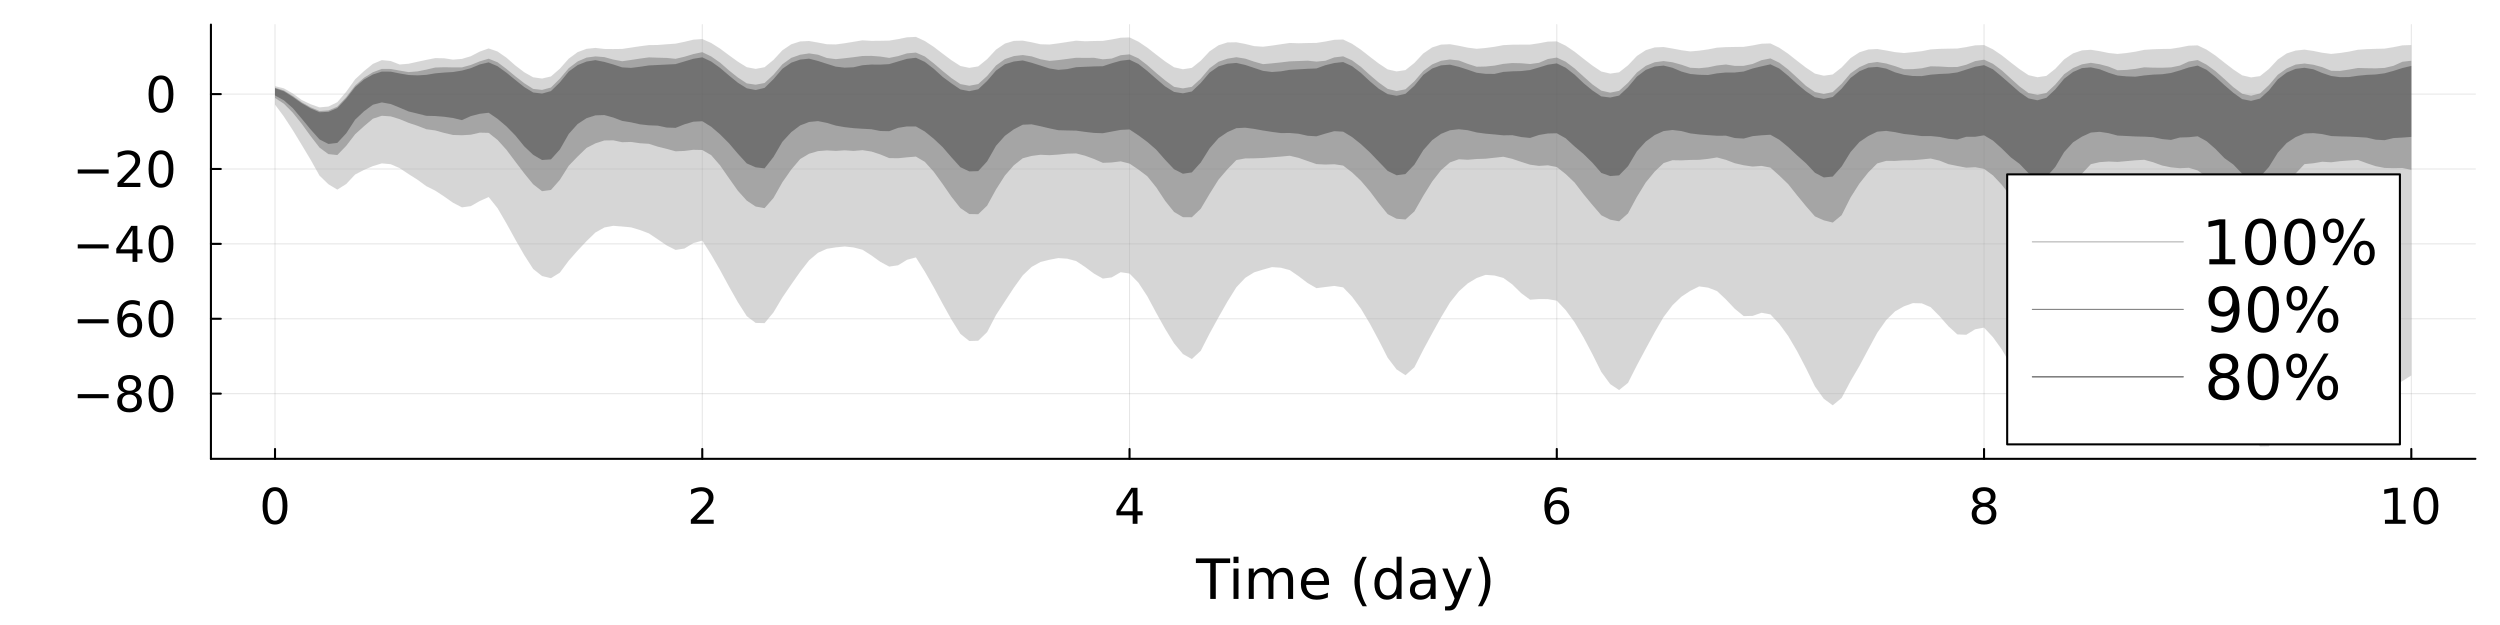 <?xml version="1.0" encoding="utf-8"?>
<svg xmlns="http://www.w3.org/2000/svg" xmlns:xlink="http://www.w3.org/1999/xlink" width="1200" height="300" viewBox="0 0 4800 1200">
<rect x="0" y="0" width="4800" height="1200" fill="#333333" stroke="none"/>
<defs>
  <clipPath id="clip440">
    <rect x="0" y="0" width="4800" height="1200"/>
  </clipPath>
</defs>
<path clip-path="url(#clip440)" d="M0 1200 L4800 1200 L4800 0 L0 0  Z" fill="#ffffff" fill-rule="evenodd" fill-opacity="1"/>
<defs>
  <clipPath id="clip441">
    <rect x="960" y="0" width="3361" height="1200"/>
  </clipPath>
</defs>
<path clip-path="url(#clip440)" d="M404.977 880.951 L4752.76 880.951 L4752.76 47.244 L404.977 47.244  Z" fill="#ffffff" fill-rule="evenodd" fill-opacity="1"/>
<defs>
  <clipPath id="clip442">
    <rect x="404" y="47" width="4349" height="835"/>
  </clipPath>
</defs>
<polyline clip-path="url(#clip442)" style="stroke:#000000; stroke-linecap:round; stroke-linejoin:round; stroke-width:2; stroke-opacity:0.1; fill:none" points="528.028,880.951 528.028,47.244 "/>
<polyline clip-path="url(#clip442)" style="stroke:#000000; stroke-linecap:round; stroke-linejoin:round; stroke-width:2; stroke-opacity:0.1; fill:none" points="1348.36,880.951 1348.36,47.244 "/>
<polyline clip-path="url(#clip442)" style="stroke:#000000; stroke-linecap:round; stroke-linejoin:round; stroke-width:2; stroke-opacity:0.1; fill:none" points="2168.7,880.951 2168.7,47.244 "/>
<polyline clip-path="url(#clip442)" style="stroke:#000000; stroke-linecap:round; stroke-linejoin:round; stroke-width:2; stroke-opacity:0.1; fill:none" points="2989.03,880.951 2989.03,47.244 "/>
<polyline clip-path="url(#clip442)" style="stroke:#000000; stroke-linecap:round; stroke-linejoin:round; stroke-width:2; stroke-opacity:0.1; fill:none" points="3809.37,880.951 3809.37,47.244 "/>
<polyline clip-path="url(#clip442)" style="stroke:#000000; stroke-linecap:round; stroke-linejoin:round; stroke-width:2; stroke-opacity:0.1; fill:none" points="4629.71,880.951 4629.71,47.244 "/>
<polyline clip-path="url(#clip442)" style="stroke:#000000; stroke-linecap:round; stroke-linejoin:round; stroke-width:2; stroke-opacity:0.1; fill:none" points="404.977,755.811 4752.76,755.811 "/>
<polyline clip-path="url(#clip442)" style="stroke:#000000; stroke-linecap:round; stroke-linejoin:round; stroke-width:2; stroke-opacity:0.1; fill:none" points="404.977,612.025 4752.76,612.025 "/>
<polyline clip-path="url(#clip442)" style="stroke:#000000; stroke-linecap:round; stroke-linejoin:round; stroke-width:2; stroke-opacity:0.1; fill:none" points="404.977,468.24 4752.76,468.24 "/>
<polyline clip-path="url(#clip442)" style="stroke:#000000; stroke-linecap:round; stroke-linejoin:round; stroke-width:2; stroke-opacity:0.1; fill:none" points="404.977,324.455 4752.76,324.455 "/>
<polyline clip-path="url(#clip442)" style="stroke:#000000; stroke-linecap:round; stroke-linejoin:round; stroke-width:2; stroke-opacity:0.1; fill:none" points="404.977,180.67 4752.76,180.67 "/>
<polyline clip-path="url(#clip440)" style="stroke:#000000; stroke-linecap:round; stroke-linejoin:round; stroke-width:4; stroke-opacity:1; fill:none" points="404.977,880.951 4752.76,880.951 "/>
<polyline clip-path="url(#clip440)" style="stroke:#000000; stroke-linecap:round; stroke-linejoin:round; stroke-width:4; stroke-opacity:1; fill:none" points="528.028,880.951 528.028,862.054 "/>
<polyline clip-path="url(#clip440)" style="stroke:#000000; stroke-linecap:round; stroke-linejoin:round; stroke-width:4; stroke-opacity:1; fill:none" points="1348.36,880.951 1348.36,862.054 "/>
<polyline clip-path="url(#clip440)" style="stroke:#000000; stroke-linecap:round; stroke-linejoin:round; stroke-width:4; stroke-opacity:1; fill:none" points="2168.7,880.951 2168.7,862.054 "/>
<polyline clip-path="url(#clip440)" style="stroke:#000000; stroke-linecap:round; stroke-linejoin:round; stroke-width:4; stroke-opacity:1; fill:none" points="2989.03,880.951 2989.03,862.054 "/>
<polyline clip-path="url(#clip440)" style="stroke:#000000; stroke-linecap:round; stroke-linejoin:round; stroke-width:4; stroke-opacity:1; fill:none" points="3809.37,880.951 3809.37,862.054 "/>
<polyline clip-path="url(#clip440)" style="stroke:#000000; stroke-linecap:round; stroke-linejoin:round; stroke-width:4; stroke-opacity:1; fill:none" points="4629.71,880.951 4629.71,862.054 "/>
<path clip-path="url(#clip440)" d="M528.028 942.789 Q520.806 942.789 517.148 949.918 Q513.537 957.002 513.537 971.261 Q513.537 985.474 517.148 992.603 Q520.806 999.687 528.028 999.687 Q535.296 999.687 538.907 992.603 Q542.565 985.474 542.565 971.261 Q542.565 957.002 538.907 949.918 Q535.296 942.789 528.028 942.789 M528.028 935.382 Q539.648 935.382 545.759 944.594 Q551.916 953.761 551.916 971.261 Q551.916 988.715 545.759 997.927 Q539.648 1007.09 528.028 1007.09 Q516.407 1007.09 510.25 997.927 Q504.139 988.715 504.139 971.261 Q504.139 953.761 510.25 944.594 Q516.407 935.382 528.028 935.382 Z" fill="#000000" fill-rule="nonzero" fill-opacity="1" /><path clip-path="url(#clip440)" d="M1337.67 997.881 L1370.31 997.881 L1370.31 1005.75 L1326.42 1005.75 L1326.42 997.881 Q1331.74 992.372 1340.91 983.113 Q1350.12 973.807 1352.48 971.122 Q1356.97 966.076 1358.73 962.604 Q1360.54 959.085 1360.54 955.705 Q1360.54 950.196 1356.65 946.724 Q1352.81 943.252 1346.6 943.252 Q1342.21 943.252 1337.3 944.78 Q1332.44 946.307 1326.88 949.409 L1326.88 939.965 Q1332.53 937.696 1337.44 936.539 Q1342.34 935.382 1346.42 935.382 Q1357.16 935.382 1363.55 940.752 Q1369.94 946.122 1369.94 955.104 Q1369.94 959.363 1368.32 963.205 Q1366.74 967.002 1362.53 972.187 Q1361.37 973.529 1355.17 979.965 Q1348.97 986.353 1337.67 997.881 Z" fill="#000000" fill-rule="nonzero" fill-opacity="1" /><path clip-path="url(#clip440)" d="M2174.72 944.78 L2151.11 981.678 L2174.72 981.678 L2174.72 944.78 M2172.26 936.631 L2184.02 936.631 L2184.02 981.678 L2193.88 981.678 L2193.88 989.455 L2184.02 989.455 L2184.02 1005.75 L2174.72 1005.75 L2174.72 989.455 L2143.51 989.455 L2143.51 980.428 L2172.26 936.631 Z" fill="#000000" fill-rule="nonzero" fill-opacity="1" /><path clip-path="url(#clip440)" d="M2989.84 967.465 Q2983.55 967.465 2979.84 971.77 Q2976.19 976.076 2976.19 983.576 Q2976.19 991.029 2979.84 995.381 Q2983.55 999.687 2989.84 999.687 Q2996.14 999.687 2999.8 995.381 Q3003.5 991.029 3003.5 983.576 Q3003.5 976.076 2999.8 971.77 Q2996.14 967.465 2989.84 967.465 M3008.41 938.159 L3008.41 946.678 Q3004.89 945.011 3001.28 944.131 Q2997.71 943.252 2994.2 943.252 Q2984.94 943.252 2980.03 949.502 Q2975.17 955.752 2974.47 968.391 Q2977.21 964.363 2981.33 962.233 Q2985.45 960.057 2990.4 960.057 Q3000.82 960.057 3006.84 966.4 Q3012.9 972.696 3012.9 983.576 Q3012.9 994.224 3006.6 1000.66 Q3000.31 1007.09 2989.84 1007.09 Q2977.85 1007.09 2971.51 997.927 Q2965.17 988.715 2965.17 971.261 Q2965.17 954.872 2972.95 945.15 Q2980.72 935.382 2993.83 935.382 Q2997.34 935.382 3000.91 936.076 Q3004.52 936.77 3008.41 938.159 Z" fill="#000000" fill-rule="nonzero" fill-opacity="1" /><path clip-path="url(#clip440)" d="M3809.37 972.928 Q3802.7 972.928 3798.86 976.492 Q3795.06 980.057 3795.06 986.307 Q3795.06 992.557 3798.86 996.122 Q3802.7 999.687 3809.37 999.687 Q3816.04 999.687 3819.88 996.122 Q3823.72 992.511 3823.72 986.307 Q3823.72 980.057 3819.88 976.492 Q3816.08 972.928 3809.37 972.928 M3800.02 968.946 Q3794 967.465 3790.62 963.344 Q3787.29 959.224 3787.29 953.298 Q3787.29 945.011 3793.17 940.196 Q3799.09 935.382 3809.37 935.382 Q3819.69 935.382 3825.57 940.196 Q3831.45 945.011 3831.45 953.298 Q3831.45 959.224 3828.07 963.344 Q3824.74 967.465 3818.77 968.946 Q3825.53 970.52 3829.28 975.104 Q3833.07 979.687 3833.07 986.307 Q3833.07 996.353 3826.92 1001.72 Q3820.81 1007.09 3809.37 1007.09 Q3797.93 1007.09 3791.78 1001.72 Q3785.67 996.353 3785.67 986.307 Q3785.67 979.687 3789.46 975.104 Q3793.26 970.52 3800.02 968.946 M3796.59 954.178 Q3796.59 959.548 3799.93 962.557 Q3803.31 965.567 3809.37 965.567 Q3815.39 965.567 3818.77 962.557 Q3822.19 959.548 3822.19 954.178 Q3822.19 948.807 3818.77 945.798 Q3815.39 942.789 3809.37 942.789 Q3803.31 942.789 3799.93 945.798 Q3796.59 948.807 3796.59 954.178 Z" fill="#000000" fill-rule="nonzero" fill-opacity="1" /><path clip-path="url(#clip440)" d="M4579.08 997.881 L4594.36 997.881 L4594.36 945.15 L4577.74 948.483 L4577.74 939.965 L4594.27 936.631 L4603.62 936.631 L4603.62 997.881 L4618.9 997.881 L4618.9 1005.75 L4579.08 1005.75 L4579.08 997.881 Z" fill="#000000" fill-rule="nonzero" fill-opacity="1" /><path clip-path="url(#clip440)" d="M4657.78 942.789 Q4650.56 942.789 4646.9 949.918 Q4643.29 957.002 4643.29 971.261 Q4643.29 985.474 4646.9 992.603 Q4650.56 999.687 4657.78 999.687 Q4665.05 999.687 4668.66 992.603 Q4672.32 985.474 4672.32 971.261 Q4672.32 957.002 4668.66 949.918 Q4665.05 942.789 4657.78 942.789 M4657.78 935.382 Q4669.4 935.382 4675.52 944.594 Q4681.67 953.761 4681.67 971.261 Q4681.67 988.715 4675.52 997.927 Q4669.4 1007.09 4657.78 1007.09 Q4646.16 1007.09 4640.01 997.927 Q4633.9 988.715 4633.9 971.261 Q4633.9 953.761 4640.01 944.594 Q4646.16 935.382 4657.78 935.382 Z" fill="#000000" fill-rule="nonzero" fill-opacity="1" /><path clip-path="url(#clip440)" d="M2296.11 1072.18 L2361.89 1072.18 L2361.89 1081.04 L2334.28 1081.04 L2334.28 1149.94 L2323.71 1149.94 L2323.71 1081.04 L2296.11 1081.04 L2296.11 1072.18 Z" fill="#000000" fill-rule="nonzero" fill-opacity="1" /><path clip-path="url(#clip440)" d="M2368.35 1091.61 L2377.93 1091.61 L2377.93 1149.94 L2368.35 1149.94 L2368.35 1091.61 M2368.35 1068.9 L2377.93 1068.9 L2377.93 1081.04 L2368.35 1081.04 L2368.35 1068.9 Z" fill="#000000" fill-rule="nonzero" fill-opacity="1" /><path clip-path="url(#clip440)" d="M2443.4 1102.81 Q2446.99 1096.35 2451.99 1093.28 Q2456.99 1090.2 2463.76 1090.2 Q2472.88 1090.2 2477.83 1096.61 Q2482.77 1102.96 2482.77 1114.74 L2482.77 1149.94 L2473.14 1149.94 L2473.14 1115.05 Q2473.14 1106.66 2470.17 1102.6 Q2467.2 1098.54 2461.11 1098.54 Q2453.66 1098.54 2449.34 1103.49 Q2445.01 1108.43 2445.01 1116.97 L2445.01 1149.94 L2435.38 1149.94 L2435.38 1115.05 Q2435.38 1106.61 2432.41 1102.6 Q2429.44 1098.54 2423.24 1098.54 Q2415.9 1098.54 2411.58 1103.54 Q2407.25 1108.49 2407.25 1116.97 L2407.25 1149.94 L2397.62 1149.94 L2397.62 1091.61 L2407.25 1091.61 L2407.25 1100.67 Q2410.53 1095.31 2415.12 1092.76 Q2419.7 1090.2 2426 1090.2 Q2432.36 1090.2 2436.78 1093.43 Q2441.26 1096.66 2443.4 1102.81 Z" fill="#000000" fill-rule="nonzero" fill-opacity="1" /><path clip-path="url(#clip440)" d="M2551.78 1118.38 L2551.78 1123.07 L2507.72 1123.07 Q2508.35 1132.96 2513.66 1138.17 Q2519.02 1143.33 2528.55 1143.33 Q2534.08 1143.33 2539.23 1141.97 Q2544.44 1140.62 2549.54 1137.91 L2549.54 1146.97 Q2544.39 1149.16 2538.97 1150.31 Q2533.55 1151.45 2527.98 1151.45 Q2514.02 1151.45 2505.85 1143.33 Q2497.72 1135.2 2497.72 1121.35 Q2497.72 1107.03 2505.43 1098.64 Q2513.19 1090.2 2526.31 1090.2 Q2538.09 1090.2 2544.91 1097.81 Q2551.78 1105.36 2551.78 1118.38 M2542.2 1115.57 Q2542.1 1107.7 2537.77 1103.02 Q2533.5 1098.33 2526.42 1098.33 Q2518.4 1098.33 2513.55 1102.86 Q2508.76 1107.39 2508.03 1115.62 L2542.2 1115.57 Z" fill="#000000" fill-rule="nonzero" fill-opacity="1" /><path clip-path="url(#clip440)" d="M2624.44 1069.01 Q2617.46 1080.99 2614.07 1092.7 Q2610.69 1104.42 2610.69 1116.45 Q2610.69 1128.49 2614.07 1140.31 Q2617.51 1152.08 2624.44 1164.01 L2616.11 1164.01 Q2608.29 1151.77 2604.39 1139.94 Q2600.53 1128.12 2600.53 1116.45 Q2600.53 1104.84 2604.39 1093.07 Q2608.24 1081.3 2616.11 1069.01 L2624.44 1069.01 Z" fill="#000000" fill-rule="nonzero" fill-opacity="1" /><path clip-path="url(#clip440)" d="M2681.42 1100.46 L2681.42 1068.9 L2691 1068.9 L2691 1149.94 L2681.42 1149.94 L2681.42 1141.19 Q2678.4 1146.4 2673.76 1148.95 Q2669.18 1151.45 2662.72 1151.45 Q2652.15 1151.45 2645.48 1143.02 Q2638.87 1134.58 2638.87 1120.83 Q2638.87 1107.08 2645.48 1098.64 Q2652.15 1090.2 2662.72 1090.2 Q2669.18 1090.2 2673.76 1092.76 Q2678.4 1095.26 2681.42 1100.46 M2648.76 1120.83 Q2648.76 1131.4 2653.08 1137.44 Q2657.46 1143.43 2665.06 1143.43 Q2672.67 1143.43 2677.04 1137.44 Q2681.42 1131.4 2681.42 1120.83 Q2681.42 1110.26 2677.04 1104.27 Q2672.67 1098.23 2665.06 1098.23 Q2657.46 1098.23 2653.08 1104.27 Q2648.76 1110.26 2648.76 1120.83 Z" fill="#000000" fill-rule="nonzero" fill-opacity="1" /><path clip-path="url(#clip440)" d="M2737.25 1120.62 Q2725.64 1120.62 2721.16 1123.28 Q2716.68 1125.93 2716.68 1132.34 Q2716.68 1137.44 2720.01 1140.46 Q2723.4 1143.43 2729.18 1143.43 Q2737.15 1143.43 2741.94 1137.81 Q2746.78 1132.13 2746.78 1122.76 L2746.78 1120.62 L2737.25 1120.62 M2756.37 1116.66 L2756.37 1149.94 L2746.78 1149.94 L2746.78 1141.09 Q2743.5 1146.4 2738.61 1148.95 Q2733.71 1151.45 2726.63 1151.45 Q2717.67 1151.45 2712.36 1146.45 Q2707.1 1141.4 2707.1 1132.96 Q2707.1 1123.12 2713.66 1118.12 Q2720.27 1113.12 2733.34 1113.12 L2746.78 1113.12 L2746.78 1112.18 Q2746.78 1105.57 2742.41 1101.98 Q2738.08 1098.33 2730.22 1098.33 Q2725.22 1098.33 2720.48 1099.53 Q2715.74 1100.73 2711.37 1103.12 L2711.37 1094.27 Q2716.63 1092.24 2721.57 1091.25 Q2726.52 1090.2 2731.21 1090.2 Q2743.87 1090.2 2750.12 1096.77 Q2756.37 1103.33 2756.37 1116.66 Z" fill="#000000" fill-rule="nonzero" fill-opacity="1" /><path clip-path="url(#clip440)" d="M2800.38 1155.36 Q2796.31 1165.78 2792.46 1168.95 Q2788.61 1172.13 2782.15 1172.13 L2774.49 1172.13 L2774.49 1164.11 L2780.12 1164.11 Q2784.07 1164.11 2786.26 1162.24 Q2788.45 1160.36 2791.11 1153.38 L2792.82 1149.01 L2769.23 1091.61 L2779.39 1091.61 L2797.62 1137.24 L2815.84 1091.61 L2826 1091.61 L2800.38 1155.36 Z" fill="#000000" fill-rule="nonzero" fill-opacity="1" /><path clip-path="url(#clip440)" d="M2837.72 1069.01 L2846.05 1069.01 Q2853.87 1081.3 2857.72 1093.07 Q2861.63 1104.84 2861.63 1116.45 Q2861.63 1128.12 2857.72 1139.94 Q2853.87 1151.77 2846.05 1164.01 L2837.72 1164.01 Q2844.65 1152.08 2848.03 1140.31 Q2851.47 1128.49 2851.47 1116.45 Q2851.47 1104.42 2848.03 1092.7 Q2844.65 1080.99 2837.72 1069.01 Z" fill="#000000" fill-rule="nonzero" fill-opacity="1" /><polyline clip-path="url(#clip440)" style="stroke:#000000; stroke-linecap:round; stroke-linejoin:round; stroke-width:4; stroke-opacity:1; fill:none" points="404.977,880.951 404.977,47.244 "/>
<polyline clip-path="url(#clip440)" style="stroke:#000000; stroke-linecap:round; stroke-linejoin:round; stroke-width:4; stroke-opacity:1; fill:none" points="404.977,755.811 423.875,755.811 "/>
<polyline clip-path="url(#clip440)" style="stroke:#000000; stroke-linecap:round; stroke-linejoin:round; stroke-width:4; stroke-opacity:1; fill:none" points="404.977,612.025 423.875,612.025 "/>
<polyline clip-path="url(#clip440)" style="stroke:#000000; stroke-linecap:round; stroke-linejoin:round; stroke-width:4; stroke-opacity:1; fill:none" points="404.977,468.24 423.875,468.24 "/>
<polyline clip-path="url(#clip440)" style="stroke:#000000; stroke-linecap:round; stroke-linejoin:round; stroke-width:4; stroke-opacity:1; fill:none" points="404.977,324.455 423.875,324.455 "/>
<polyline clip-path="url(#clip440)" style="stroke:#000000; stroke-linecap:round; stroke-linejoin:round; stroke-width:4; stroke-opacity:1; fill:none" points="404.977,180.67 423.875,180.67 "/>
<path clip-path="url(#clip440)" d="M149.228 756.713 L208.58 756.713 L208.58 764.584 L149.228 764.584 L149.228 756.713 Z" fill="#000000" fill-rule="nonzero" fill-opacity="1" /><path clip-path="url(#clip440)" d="M248.765 757.547 Q242.098 757.547 238.256 761.111 Q234.459 764.676 234.459 770.926 Q234.459 777.176 238.256 780.741 Q242.098 784.306 248.765 784.306 Q255.431 784.306 259.274 780.741 Q263.117 777.13 263.117 770.926 Q263.117 764.676 259.274 761.111 Q255.478 757.547 248.765 757.547 M239.413 753.565 Q233.395 752.084 230.015 747.963 Q226.682 743.843 226.682 737.917 Q226.682 729.63 232.561 724.815 Q238.487 720.001 248.765 720.001 Q259.089 720.001 264.968 724.815 Q270.848 729.63 270.848 737.917 Q270.848 743.843 267.468 747.963 Q264.135 752.084 258.163 753.565 Q264.922 755.139 268.672 759.723 Q272.468 764.306 272.468 770.926 Q272.468 780.973 266.311 786.343 Q260.2 791.713 248.765 791.713 Q237.33 791.713 231.172 786.343 Q225.061 780.973 225.061 770.926 Q225.061 764.306 228.858 759.723 Q232.654 755.139 239.413 753.565 M235.987 738.797 Q235.987 744.167 239.32 747.176 Q242.7 750.186 248.765 750.186 Q254.783 750.186 258.163 747.176 Q261.589 744.167 261.589 738.797 Q261.589 733.426 258.163 730.417 Q254.783 727.408 248.765 727.408 Q242.7 727.408 239.32 730.417 Q235.987 733.426 235.987 738.797 Z" fill="#000000" fill-rule="nonzero" fill-opacity="1" /><path clip-path="url(#clip440)" d="M309.089 727.408 Q301.866 727.408 298.209 734.538 Q294.598 741.621 294.598 755.88 Q294.598 770.093 298.209 777.223 Q301.866 784.306 309.089 784.306 Q316.357 784.306 319.968 777.223 Q323.626 770.093 323.626 755.88 Q323.626 741.621 319.968 734.538 Q316.357 727.408 309.089 727.408 M309.089 720.001 Q320.709 720.001 326.82 729.214 Q332.977 738.38 332.977 755.88 Q332.977 773.334 326.82 782.547 Q320.709 791.713 309.089 791.713 Q297.468 791.713 291.311 782.547 Q285.2 773.334 285.2 755.88 Q285.2 738.38 291.311 729.214 Q297.468 720.001 309.089 720.001 Z" fill="#000000" fill-rule="nonzero" fill-opacity="1" /><path clip-path="url(#clip440)" d="M149.228 612.928 L208.58 612.928 L208.58 620.798 L149.228 620.798 L149.228 612.928 Z" fill="#000000" fill-rule="nonzero" fill-opacity="1" /><path clip-path="url(#clip440)" d="M249.922 608.299 Q243.626 608.299 239.922 612.604 Q236.265 616.91 236.265 624.41 Q236.265 631.863 239.922 636.215 Q243.626 640.521 249.922 640.521 Q256.219 640.521 259.876 636.215 Q263.58 631.863 263.58 624.41 Q263.58 616.91 259.876 612.604 Q256.219 608.299 249.922 608.299 M268.487 578.993 L268.487 587.512 Q264.968 585.845 261.357 584.965 Q257.793 584.086 254.274 584.086 Q245.015 584.086 240.107 590.336 Q235.246 596.586 234.552 609.224 Q237.283 605.197 241.404 603.067 Q245.524 600.891 250.478 600.891 Q260.894 600.891 266.913 607.234 Q272.978 613.53 272.978 624.41 Q272.978 635.058 266.681 641.493 Q260.385 647.928 249.922 647.928 Q237.932 647.928 231.589 638.761 Q225.246 629.548 225.246 612.095 Q225.246 595.706 233.024 585.984 Q240.802 576.215 253.904 576.215 Q257.422 576.215 260.987 576.91 Q264.598 577.604 268.487 578.993 Z" fill="#000000" fill-rule="nonzero" fill-opacity="1" /><path clip-path="url(#clip440)" d="M309.089 583.623 Q301.866 583.623 298.209 590.752 Q294.598 597.836 294.598 612.095 Q294.598 626.308 298.209 633.437 Q301.866 640.521 309.089 640.521 Q316.357 640.521 319.968 633.437 Q323.626 626.308 323.626 612.095 Q323.626 597.836 319.968 590.752 Q316.357 583.623 309.089 583.623 M309.089 576.215 Q320.709 576.215 326.82 585.428 Q332.977 594.595 332.977 612.095 Q332.977 629.548 326.82 638.761 Q320.709 647.928 309.089 647.928 Q297.468 647.928 291.311 638.761 Q285.2 629.548 285.2 612.095 Q285.2 594.595 291.311 585.428 Q297.468 576.215 309.089 576.215 Z" fill="#000000" fill-rule="nonzero" fill-opacity="1" /><path clip-path="url(#clip440)" d="M149.228 469.143 L208.58 469.143 L208.58 477.013 L149.228 477.013 L149.228 469.143 Z" fill="#000000" fill-rule="nonzero" fill-opacity="1" /><path clip-path="url(#clip440)" d="M254.459 441.828 L230.848 478.726 L254.459 478.726 L254.459 441.828 M252.006 433.68 L263.765 433.68 L263.765 478.726 L273.626 478.726 L273.626 486.504 L263.765 486.504 L263.765 502.8 L254.459 502.8 L254.459 486.504 L223.256 486.504 L223.256 477.476 L252.006 433.68 Z" fill="#000000" fill-rule="nonzero" fill-opacity="1" /><path clip-path="url(#clip440)" d="M309.089 439.837 Q301.866 439.837 298.209 446.967 Q294.598 454.05 294.598 468.31 Q294.598 482.522 298.209 489.652 Q301.866 496.735 309.089 496.735 Q316.357 496.735 319.968 489.652 Q323.626 482.522 323.626 468.31 Q323.626 454.05 319.968 446.967 Q316.357 439.837 309.089 439.837 M309.089 432.43 Q320.709 432.43 326.82 441.643 Q332.977 450.81 332.977 468.31 Q332.977 485.763 326.82 494.976 Q320.709 504.143 309.089 504.143 Q297.468 504.143 291.311 494.976 Q285.2 485.763 285.2 468.31 Q285.2 450.81 291.311 441.643 Q297.468 432.43 309.089 432.43 Z" fill="#000000" fill-rule="nonzero" fill-opacity="1" /><path clip-path="url(#clip440)" d="M149.228 325.358 L208.58 325.358 L208.58 333.228 L149.228 333.228 L149.228 325.358 Z" fill="#000000" fill-rule="nonzero" fill-opacity="1" /><path clip-path="url(#clip440)" d="M236.82 351.144 L269.459 351.144 L269.459 359.015 L225.571 359.015 L225.571 351.144 Q230.895 345.635 240.061 336.376 Q249.274 327.071 251.635 324.385 Q256.126 319.339 257.885 315.867 Q259.691 312.348 259.691 308.969 Q259.691 303.46 255.802 299.987 Q251.959 296.515 245.756 296.515 Q241.357 296.515 236.45 298.043 Q231.589 299.571 226.033 302.673 L226.033 293.228 Q231.682 290.96 236.589 289.802 Q241.496 288.645 245.57 288.645 Q256.311 288.645 262.7 294.015 Q269.089 299.385 269.089 308.367 Q269.089 312.626 267.468 316.469 Q265.894 320.265 261.681 325.45 Q260.524 326.793 254.32 333.228 Q248.117 339.617 236.82 351.144 Z" fill="#000000" fill-rule="nonzero" fill-opacity="1" /><path clip-path="url(#clip440)" d="M309.089 296.052 Q301.866 296.052 298.209 303.182 Q294.598 310.265 294.598 324.524 Q294.598 338.737 298.209 345.867 Q301.866 352.95 309.089 352.95 Q316.357 352.95 319.968 345.867 Q323.626 338.737 323.626 324.524 Q323.626 310.265 319.968 303.182 Q316.357 296.052 309.089 296.052 M309.089 288.645 Q320.709 288.645 326.82 297.858 Q332.977 307.024 332.977 324.524 Q332.977 341.978 326.82 351.191 Q320.709 360.357 309.089 360.357 Q297.468 360.357 291.311 351.191 Q285.2 341.978 285.2 324.524 Q285.2 307.024 291.311 297.858 Q297.468 288.645 309.089 288.645 Z" fill="#000000" fill-rule="nonzero" fill-opacity="1" /><path clip-path="url(#clip440)" d="M309.089 152.267 Q301.866 152.267 298.209 159.397 Q294.598 166.48 294.598 180.739 Q294.598 194.952 298.209 202.081 Q301.866 209.165 309.089 209.165 Q316.357 209.165 319.968 202.081 Q323.626 194.952 323.626 180.739 Q323.626 166.48 319.968 159.397 Q316.357 152.267 309.089 152.267 M309.089 144.86 Q320.709 144.86 326.82 154.072 Q332.977 163.239 332.977 180.739 Q332.977 198.193 326.82 207.406 Q320.709 216.572 309.089 216.572 Q297.468 216.572 291.311 207.406 Q285.2 198.193 285.2 180.739 Q285.2 163.239 291.311 154.072 Q297.468 144.86 309.089 144.86 Z" fill="#000000" fill-rule="nonzero" fill-opacity="1" /><path clip-path="url(#clip442)" d="M528.028 200.862 L545.118 223.899 L562.208 250.061 L579.299 278.201 L596.389 306.642 L613.479 337.204 L630.57 353.772 L647.66 364.037 L664.75 353.31 L681.841 335.088 L698.931 326.156 L716.021 318.891 L733.112 313.682 L750.202 315.275 L767.292 322.777 L784.383 334.188 L801.473 345.003 L818.563 357.46 L835.654 366.056 L852.744 377.249 L869.834 389.287 L886.925 398.126 L904.015 395.772 L921.105 385.975 L938.195 378.316 L955.286 399.649 L972.376 428.95 L989.466 459.982 L1006.56 489.744 L1023.65 516.359 L1040.74 529.981 L1057.83 534.097 L1074.92 523.499 L1092.01 500.469 L1109.1 481.123 L1126.19 462.932 L1143.28 446.373 L1160.37 436.768 L1177.46 433.57 L1194.55 434.897 L1211.64 436.529 L1228.73 441.655 L1245.82 448.089 L1262.91 459.51 L1280 471.226 L1297.09 479.873 L1314.18 477.154 L1331.27 466.736 L1348.36 461.971 L1365.45 488.91 L1382.54 518.552 L1399.63 549.995 L1416.72 580.253 L1433.81 607.066 L1450.91 620.032 L1468 620.399 L1485.09 599.815 L1502.18 571.154 L1519.27 546.102 L1536.36 521.764 L1553.45 499.805 L1570.54 485.339 L1587.63 477.677 L1604.72 474.974 L1621.81 473.255 L1638.9 475.099 L1655.99 479.497 L1673.08 490.4 L1690.17 502.679 L1707.26 511.859 L1724.35 509.353 L1741.44 498.814 L1758.53 494.234 L1775.62 521.446 L1792.71 551.38 L1809.8 583.149 L1826.89 613.759 L1843.98 641.074 L1861.07 654.736 L1878.16 654.23 L1895.25 637.685 L1912.34 604.783 L1929.43 578.642 L1946.52 552.533 L1963.61 528.727 L1980.71 512.469 L1997.8 502.993 L2014.89 498.735 L2031.98 495.491 L2049.07 496.709 L2066.16 501.184 L2083.25 512.512 L2100.34 525.226 L2117.43 534.858 L2134.52 532.59 L2151.61 522.639 L2168.7 525.207 L2185.79 542.764 L2202.88 568.88 L2219.97 600.725 L2237.06 631.443 L2254.15 659.143 L2271.24 679.714 L2288.33 689.347 L2305.42 673.593 L2322.51 640.222 L2339.6 609.044 L2356.69 578.996 L2373.78 551.6 L2390.87 533.458 L2407.96 522.867 L2425.05 517.651 L2442.14 512.841 L2459.23 514.017 L2476.32 518.569 L2493.42 530.337 L2510.51 543.35 L2527.6 553.27 L2544.69 551.071 L2561.78 548.984 L2578.87 551.766 L2595.96 569.635 L2613.05 592.797 L2630.14 621.408 L2647.23 653.291 L2664.32 686.808 L2681.41 709.257 L2698.5 720.432 L2715.59 705.289 L2732.68 671.604 L2749.77 640.011 L2766.86 609.224 L2783.95 580.868 L2801.04 559.402 L2818.13 544.131 L2835.22 533.851 L2852.31 527.708 L2869.4 528.978 L2886.49 533.633 L2903.58 546.038 L2920.67 562.817 L2937.76 575.492 L2954.85 574.159 L2971.94 574.321 L2989.03 577.309 L3006.12 595.391 L3023.22 618.724 L3040.31 647.608 L3057.4 679.934 L3074.49 714.11 L3091.58 737.475 L3108.67 748.918 L3125.76 735.145 L3142.85 701.417 L3159.94 669.489 L3177.03 638.013 L3194.12 608.62 L3211.21 586.015 L3228.3 569.658 L3245.39 558.383 L3262.48 549.884 L3279.57 552.265 L3296.66 558.823 L3313.75 574.89 L3330.84 592.946 L3347.93 606.909 L3365.02 606.519 L3382.11 600.503 L3399.2 603.655 L3416.29 621.832 L3433.38 645.24 L3450.47 674.314 L3467.56 707.048 L3484.65 741.865 L3501.74 765.676 L3518.83 778.184 L3535.92 764.127 L3553.02 731.774 L3570.11 702.562 L3587.2 670.563 L3604.29 638.987 L3621.38 614.696 L3638.47 597.831 L3655.56 588.182 L3672.65 581.985 L3689.74 582.43 L3706.83 589.73 L3723.92 607.017 L3741.01 626.496 L3758.1 642.038 L3775.19 642.771 L3792.28 632.244 L3809.37 629.05 L3826.46 647.42 L3843.55 670.998 L3860.64 700.361 L3877.73 733.581 L3894.82 769.12 L3911.91 793.725 L3929 806.539 L3946.09 803.117 L3963.18 776.51 L3980.27 747.707 L3997.36 715.274 L4014.45 682.419 L4031.54 656.336 L4048.63 637.868 L4065.72 626.587 L4082.82 618.686 L4099.91 620.011 L4117 627.622 L4134.09 646.208 L4151.18 667.556 L4168.27 684.875 L4185.36 686.913 L4202.45 677.033 L4219.54 666.224 L4236.63 674.637 L4253.72 696.982 L4270.81 726.713 L4287.9 760.504 L4304.99 796.75 L4322.08 831.494 L4339.17 857.356 L4356.26 857.02 L4373.35 831.035 L4390.44 802.282 L4407.53 769.342 L4424.62 734.939 L4441.71 707.216 L4458.8 686.941 L4475.89 673.996 L4492.98 665.373 L4510.07 666.439 L4527.16 673.877 L4544.25 694.151 L4561.34 717.648 L4578.43 737.214 L4595.52 740.831 L4612.62 731.666 L4629.71 720.801 L4629.71 86.485 L4612.62 87.107 L4595.52 90.544 L4578.43 93.368 L4561.34 93.775 L4544.25 94.361 L4527.16 95.535 L4510.07 99.088 L4492.98 101.739 L4475.89 103.499 L4458.8 101.327 L4441.71 97.799 L4424.62 95.315 L4407.53 97.1 L4390.44 102.569 L4373.35 114.264 L4356.26 132.545 L4339.17 146.164 L4322.08 148.624 L4304.99 144.644 L4287.9 133.276 L4270.81 120.178 L4253.72 106.732 L4236.63 95.248 L4219.54 87.122 L4202.45 87.703 L4185.36 91.057 L4168.27 93.757 L4151.18 94.033 L4134.09 94.561 L4117 95.713 L4099.91 99.232 L4082.82 101.84 L4065.72 103.557 L4048.63 101.729 L4031.54 98.245 L4014.45 95.578 L3997.36 96.719 L3980.27 102.487 L3963.18 114 L3946.09 132.2 L3929 145.754 L3911.91 148.27 L3894.82 144.321 L3877.73 132.933 L3860.64 119.796 L3843.55 106.291 L3826.46 94.727 L3809.37 86.482 L3792.28 87.067 L3775.19 90.419 L3758.1 93.136 L3741.01 93.423 L3723.92 93.815 L3706.83 94.892 L3689.74 98.317 L3672.65 100.161 L3655.56 101.806 L3638.47 100.109 L3621.38 96.874 L3604.29 94.097 L3587.2 95.002 L3570.11 100.381 L3553.02 111.552 L3535.92 129.548 L3518.83 142.967 L3501.74 145.366 L3484.65 141.32 L3467.56 129.925 L3450.47 116.789 L3433.38 103.281 L3416.29 91.679 L3399.2 83.393 L3382.11 83.935 L3365.02 87.244 L3347.93 89.915 L3330.84 90.157 L3313.75 90.493 L3296.66 91.512 L3279.57 94.853 L3262.48 97.25 L3245.39 98.745 L3228.3 96.418 L3211.21 93.188 L3194.12 90.284 L3177.03 91.055 L3159.94 96.3 L3142.85 107.449 L3125.76 125.449 L3108.67 138.873 L3091.58 141.298 L3074.49 137.279 L3057.4 125.89 L3040.31 112.761 L3023.22 99.257 L3006.12 87.666 L2989.03 79.446 L2971.94 79.893 L2954.85 83.09 L2937.76 85.593 L2920.67 85.655 L2903.58 85.815 L2886.49 86.668 L2869.4 89.872 L2852.31 92.148 L2835.22 93.675 L2818.13 91.518 L2801.04 87.9 L2783.95 84.9 L2766.86 85.642 L2749.77 91.064 L2732.68 102.654 L2715.59 120.899 L2698.5 134.576 L2681.41 137.136 L2664.32 133.259 L2647.23 121.96 L2630.14 108.916 L2613.05 95.509 L2595.96 84.025 L2578.87 75.87 L2561.78 76.414 L2544.69 79.726 L2527.6 82.385 L2510.51 82.629 L2493.42 83.073 L2476.32 82.471 L2459.23 85.008 L2442.14 87.523 L2425.05 89.728 L2407.96 88.554 L2390.87 84.385 L2373.78 81.16 L2356.69 81.463 L2339.6 86.916 L2322.51 98.462 L2305.42 116.633 L2288.33 130.336 L2271.24 132.961 L2254.15 129.149 L2237.06 117.901 L2219.97 104.898 L2202.88 91.503 L2185.79 80.03 L2168.7 71.848 L2151.61 72.44 L2134.52 75.781 L2117.43 78.459 L2100.34 78.732 L2083.25 79.217 L2066.16 78.102 L2049.07 80.679 L2031.98 83.255 L2014.89 85.494 L1997.8 84.996 L1980.71 81.194 L1963.61 78 L1946.52 78.527 L1929.43 83.669 L1912.34 95.285 L1895.25 113.62 L1878.16 127.478 L1861.07 130.299 L1843.98 126.666 L1826.89 115.686 L1809.8 102.965 L1792.71 89.872 L1775.62 78.696 L1758.53 70.84 L1741.44 71.629 L1724.35 75.123 L1707.26 77.959 L1690.17 78.29 L1673.08 78.454 L1655.99 77.394 L1638.9 80.227 L1621.81 83.035 L1604.72 85.344 L1587.63 84.953 L1570.54 81.728 L1553.45 78.725 L1536.36 79.562 L1519.27 85.037 L1502.18 96.539 L1485.09 115 L1468 129.069 L1450.91 132.246 L1433.81 129.023 L1416.72 118.412 L1399.63 106.05 L1382.54 93.305 L1365.45 82.489 L1348.36 74.972 L1331.27 76.196 L1314.18 80.271 L1297.09 83.821 L1280 85.015 L1262.91 86.379 L1245.82 86.596 L1228.73 88.817 L1211.64 91.368 L1194.55 93.935 L1177.46 94.16 L1160.37 94.003 L1143.28 92.005 L1126.19 93.743 L1109.1 100.082 L1092.01 112.619 L1074.92 131.896 L1057.83 146.784 L1040.74 150.782 L1023.65 148.401 L1006.56 138.726 L989.466 125.738 L972.376 110.752 L955.286 98.88 L938.195 93.015 L921.105 99.043 L904.015 107.967 L886.925 113.054 L869.834 114.491 L852.744 111.893 L835.654 111.567 L818.563 114.945 L801.473 118.636 L784.383 122.4 L767.292 123.836 L750.202 117.133 L733.112 115.43 L716.021 122.665 L698.931 136.515 L681.841 152.264 L664.75 176.133 L647.66 196.223 L630.57 204.575 L613.479 206.156 L596.389 200.105 L579.299 192.011 L562.208 179.461 L545.118 169.669 L528.028 165.458  Z" fill="#aeaeae" fill-rule="evenodd" fill-opacity="0.5"/>
<polyline clip-path="url(#clip442)" style="stroke:#aeaeae; stroke-linecap:round; stroke-linejoin:round; stroke-width:0; stroke-opacity:1; fill:none" points="528.028,178.148 545.118,182.194 562.208,188.311 579.299,195.536 596.389,202.48 613.479,208.335 630.57,209.701 647.66,207.095 664.75,198.009 681.841,186.344 698.931,178.692 716.021,173.963 733.112,171.84 750.202,172.625 767.292,174.96 784.383,177.614 801.473,178.875 818.563,179.45 835.654,178.944 852.744,179.167 869.834,179.369 886.925,179.302 904.015,177.352 921.105,174.676 938.195,173.609 955.286,178.001 972.376,184.52 989.466,192.181 1006.56,199.55 1023.65,205.839 1040.74,207.583 1057.83,205.333 1074.92,196.497 1092.01,185.012 1109.1,177.57 1126.19,173.167 1143.28,171.366 1160.37,172.405 1177.46,174.927 1194.55,177.694 1211.64,179.015 1228.73,179.655 1245.82,179.275 1262.91,179.73 1280,180.194 1297.09,180.392 1314.18,178.693 1331.27,176.249 1348.36,175.398 1365.45,180.002 1382.54,186.728 1399.63,194.591 1416.72,202.165 1433.81,208.654 1450.91,210.559 1468,208.403 1485.09,199.534 1502.18,187.916 1519.27,180.333 1536.36,175.776 1553.45,173.839 1570.54,174.764 1587.63,177.191 1604.72,179.876 1621.81,181.127 1638.9,181.725 1655.99,181.342 1673.08,181.854 1690.17,182.413 1707.26,182.714 1724.35,181.11 1741.44,178.755 1758.53,177.988 1775.62,182.681 1792.71,189.497 1809.8,197.453 1826.89,205.119 1843.98,211.699 1861.07,213.69 1878.16,211.583 1895.25,202.729 1912.34,191.061 1929.43,183.355 1946.52,178.668 1963.61,176.594 1980.71,177.395 1997.8,179.716 2014.89,182.295 2031.98,183.473 2049.07,184.011 2066.16,183.601 2083.25,184.119 2100.34,184.698 2117.43,185.026 2134.52,183.453 2151.61,181.125 2168.7,180.384 2185.79,185.109 2202.88,191.957 2219.97,199.949 2237.06,207.649 2254.15,214.274 2271.24,216.319 2288.33,214.27 2305.42,205.398 2322.51,193.678 2339.6,185.915 2356.69,181.132 2373.78,178.964 2390.87,179.67 2407.96,181.917 2425.05,184.425 2442.14,185.535 2459.23,186.026 2476.32,185.579 2493.42,186.07 2510.51,186.638 2527.6,186.964 2544.69,185.387 2561.78,183.06 2578.87,182.318 2595.96,187.048 2613.05,193.905 2630.14,201.905 2647.23,209.621 2664.32,216.261 2681.41,218.311 2698.5,216.307 2715.59,207.438 2732.68,195.674 2749.77,187.861 2766.86,183.01 2783.95,180.773 2801.04,181.412 2818.13,183.579 2835.22,186.032 2852.31,187.087 2869.4,187.541 2886.49,187.069 2903.58,187.544 2920.67,188.104 2937.76,188.424 2954.85,186.847 2971.94,184.516 2989.03,183.768 3006.12,188.492 3023.22,195.344 3040.31,203.343 3057.4,211.063 3074.49,217.71 3091.58,219.775 3108.67,217.733 3125.76,208.874 3142.85,197.097 3159.94,189.22 3177.03,184.331 3194.12,182.052 3211.21,182.648 3228.3,184.776 3245.39,187.184 3262.48,188.205 3279.57,188.632 3296.66,188.137 3313.75,188.601 3330.84,189.157 3347.93,189.478 3365.02,187.9 3382.11,185.563 3399.2,184.807 3416.29,189.525 3433.38,196.374 3450.47,204.369 3467.56,212.089 3484.65,218.739 3501.74,220.808 3518.83,218.764 3535.92,209.871 3553.02,198.07 3570.11,190.189 3587.2,185.262 3604.29,182.947 3621.38,183.512 3638.47,185.616 3655.56,187.998 3672.65,189.006 3689.74,189.411 3706.83,188.916 3723.92,189.384 3741.01,189.938 3758.1,190.255 3775.19,188.671 3792.28,186.329 3809.37,185.566 3826.46,190.279 3843.55,197.12 3860.64,205.112 3877.73,212.832 3894.82,219.482 3911.91,221.543 3929,219.496 3946.09,210.636 3963.18,198.849 3980.27,190.938 3997.36,185.995 4014.45,183.661 4031.54,184.201 4048.63,186.271 4065.72,188.635 4082.82,189.618 4099.91,190.005 4117,189.49 4134.09,189.947 4151.18,190.493 4168.27,190.815 4185.36,189.235 4202.45,186.89 4219.54,186.122 4236.63,190.829 4253.72,197.663 4270.81,205.651 4287.9,213.368 4304.99,220.019 4322.08,222.085 4339.17,220.045 4356.26,211.171 4373.35,199.378 4390.44,191.484 4407.53,186.527 4424.62,184.171 4441.71,184.691 4458.8,186.742 4475.89,189.085 4492.98,190.062 4510.07,190.446 4527.16,189.925 4544.25,190.377 4561.34,190.925 4578.43,191.246 4595.52,189.659 4612.62,187.314 4629.71,186.544 "/>
<path clip-path="url(#clip442)" d="M528.028 188.088 L545.118 199.17 L562.208 216.367 L579.299 237.767 L596.389 261.269 L613.479 283.362 L630.57 295.896 L647.66 297.671 L664.75 279.983 L681.841 257.775 L698.931 242.264 L716.021 227.865 L733.112 222.278 L750.202 223.477 L767.292 228.721 L784.383 235.798 L801.473 241.479 L818.563 248.137 L835.654 250.409 L852.744 255.204 L869.834 259.124 L886.925 259.668 L904.015 258.622 L921.105 254.685 L938.195 255.064 L955.286 268.637 L972.376 287.56 L989.466 310.319 L1006.56 332.841 L1023.65 353.765 L1040.74 367.076 L1057.83 364.722 L1074.92 345.33 L1092.01 318.187 L1109.1 300.514 L1126.19 283.983 L1143.28 275.208 L1160.37 269.669 L1177.46 269.428 L1194.55 273.045 L1211.64 272.524 L1228.73 275.002 L1245.82 276.089 L1262.91 281.556 L1280 285.769 L1297.09 290.49 L1314.18 289.796 L1331.27 287.608 L1348.36 287.992 L1365.45 297.841 L1382.54 317.49 L1399.63 342.09 L1416.72 366.223 L1433.81 385.22 L1450.91 396.551 L1468 399.614 L1485.09 380.096 L1502.18 349.923 L1519.27 325.47 L1536.36 305.339 L1553.45 295.15 L1570.54 290.139 L1587.63 288.763 L1604.72 289.717 L1621.81 288.571 L1638.9 289.745 L1655.99 288.28 L1673.08 290.951 L1690.17 296.453 L1707.26 303.534 L1724.35 303.813 L1741.44 302.063 L1758.53 300.638 L1775.62 310.689 L1792.71 329.6 L1809.8 353.195 L1826.89 377.934 L1843.98 399.533 L1861.07 410.938 L1878.16 411.303 L1895.25 394.843 L1912.34 363.752 L1929.43 336.983 L1946.52 317.422 L1963.61 303.874 L1980.71 299.355 L1997.8 297.142 L2014.89 297.937 L2031.98 296.781 L2049.07 295.032 L2066.16 294.534 L2083.25 298.938 L2100.34 305.162 L2117.43 312.639 L2134.52 311.938 L2151.61 309.788 L2168.7 314.072 L2185.79 325.534 L2202.88 338.498 L2219.97 359.69 L2237.06 385.557 L2254.15 406.886 L2271.24 416.953 L2288.33 417.109 L2305.42 400.857 L2322.51 372.067 L2339.6 344.827 L2356.69 324.947 L2373.78 307.332 L2390.87 304.155 L2407.96 303.982 L2425.05 303.355 L2442.14 302.001 L2459.23 300.659 L2476.32 299.042 L2493.42 303.111 L2510.51 309.131 L2527.6 315.041 L2544.69 315.947 L2561.78 315.327 L2578.87 317.883 L2595.96 330.94 L2613.05 347.17 L2630.14 367.194 L2647.23 389.953 L2664.32 411.128 L2681.41 419.985 L2698.5 421.414 L2715.59 405.92 L2732.68 375.939 L2749.77 348.494 L2766.86 326.654 L2783.95 311.832 L2801.04 305.745 L2818.13 306.76 L2835.22 305.25 L2852.31 304.735 L2869.4 302.853 L2886.49 300.955 L2903.58 304.977 L2920.67 310.758 L2937.76 316.186 L2954.85 318.537 L2971.94 317.355 L2989.03 320.694 L3006.12 334.159 L3023.22 350.457 L3040.31 372.78 L3057.4 393.416 L3074.49 413.294 L3091.58 421.742 L3108.67 424.955 L3125.76 409.727 L3142.85 377.942 L3159.94 350.165 L3177.03 329.434 L3194.12 313.109 L3211.21 307.561 L3228.3 307.869 L3245.39 307.067 L3262.48 306.842 L3279.57 305.042 L3296.66 302.254 L3313.75 306.877 L3330.84 313.399 L3347.93 317.264 L3365.02 319.79 L3382.11 318.499 L3399.2 321.802 L3416.29 337.106 L3433.38 353.58 L3450.47 375.105 L3467.56 395.868 L3484.65 415.427 L3501.74 423.027 L3518.83 427.281 L3535.92 413.173 L3553.02 379.277 L3570.11 352.334 L3587.2 330.901 L3604.29 313.777 L3621.38 308.87 L3638.47 308.946 L3655.56 307.818 L3672.65 307.59 L3689.74 306.104 L3706.83 304.388 L3723.92 308.377 L3741.01 315.198 L3758.1 318.643 L3775.19 321.924 L3792.28 321.068 L3809.37 324.086 L3826.46 336.756 L3843.55 354.913 L3860.64 376.703 L3877.73 398.978 L3894.82 416.284 L3911.91 425.68 L3929 428.734 L3946.09 412.102 L3963.18 379.751 L3980.27 354.554 L3997.36 333.362 L4014.45 315.182 L4031.54 311.302 L4048.63 310.099 L4065.72 310.875 L4082.82 309.363 L4099.91 307.775 L4117 306.78 L4134.09 311.536 L4151.18 317.76 L4168.27 321.324 L4185.36 322.962 L4202.45 322.148 L4219.54 327.261 L4236.63 339.363 L4253.72 354.654 L4270.81 376.87 L4287.9 399.72 L4304.99 417.858 L4322.08 428.567 L4339.17 429.02 L4356.26 411.596 L4373.35 379.736 L4390.44 356.534 L4407.53 333.209 L4424.62 315.124 L4441.71 313.451 L4458.8 310.534 L4475.89 311.579 L4492.98 309.431 L4510.07 308.142 L4527.16 307.092 L4544.25 313.373 L4561.34 319.054 L4578.43 322.424 L4595.52 322.88 L4612.62 322.553 L4629.71 326.117 L4629.71 116.615 L4612.62 118.6 L4595.52 126.365 L4578.43 130.38 L4561.34 131.23 L4544.25 130.978 L4527.16 130.533 L4510.07 133.554 L4492.98 136.157 L4475.89 135.924 L4458.8 128.954 L4441.71 124.289 L4424.62 121.928 L4407.53 124.012 L4390.44 131.482 L4373.35 143.583 L4356.26 163.504 L4339.17 179.425 L4322.08 183.714 L4304.99 180.002 L4287.9 167.261 L4270.81 151.674 L4253.72 136.535 L4236.63 124.175 L4219.54 115.274 L4202.45 118.113 L4185.36 125.925 L4168.27 129.373 L4151.18 130.062 L4134.09 129.934 L4117 129.245 L4099.91 132.303 L4082.82 134.206 L4065.72 134.892 L4048.63 127.888 L4031.54 123.365 L4014.45 120.62 L3997.36 123.525 L3980.27 130.64 L3963.18 142.479 L3946.09 162.515 L3929 178.526 L3911.91 182.031 L3894.82 178.653 L3877.73 166.097 L3860.64 150.725 L3843.55 135.208 L3826.46 122.501 L3809.37 114.554 L3792.28 117.325 L3775.19 124.308 L3758.1 128.637 L3741.01 128.786 L3723.92 127.698 L3706.83 127.343 L3689.74 131.143 L3672.65 132.756 L3655.56 132.895 L3638.47 126.989 L3621.38 121.9 L3604.29 119.038 L3587.2 121.371 L3570.11 128.996 L3553.02 140.815 L3535.92 160.931 L3518.83 176.788 L3501.74 180.406 L3484.65 176.656 L3467.56 164.922 L3450.47 149.099 L3433.38 133.476 L3416.29 120.404 L3399.2 112.169 L3382.11 115.548 L3365.02 122.848 L3347.93 126.406 L3330.84 126.489 L3313.75 123.851 L3296.66 125.717 L3279.57 129.273 L3262.48 130.995 L3245.39 130.101 L3228.3 124.254 L3211.21 119.546 L3194.12 117.241 L3177.03 119.533 L3159.94 126.428 L3142.85 139.251 L3125.76 159.013 L3108.67 174.441 L3091.58 177.845 L3074.49 174.012 L3057.4 162.028 L3040.31 146.849 L3023.22 131.388 L3006.12 118.513 L2989.03 110.513 L2971.94 113.322 L2954.85 120.574 L2937.76 122.933 L2920.67 121.446 L2903.58 121.06 L2886.49 122.624 L2869.4 125.99 L2852.31 127.747 L2835.22 128.109 L2818.13 122.642 L2801.04 116.104 L2783.95 114.177 L2766.86 116.693 L2749.77 123.678 L2732.68 136.272 L2715.59 156.076 L2698.5 171.49 L2681.41 174.784 L2664.32 170.688 L2647.23 158.481 L2630.14 143.95 L2613.05 128.459 L2595.96 115.845 L2578.87 108.172 L2561.78 110.24 L2544.69 116.68 L2527.6 118.286 L2510.51 116.49 L2493.42 117.182 L2476.32 117.795 L2459.23 119.856 L2442.14 121.663 L2425.05 123.172 L2407.96 118.356 L2390.87 112.58 L2373.78 109.845 L2356.69 112.66 L2339.6 118.547 L2322.51 130.927 L2305.42 151.04 L2288.33 166.696 L2271.24 169.705 L2254.15 166.723 L2237.06 154.341 L2219.97 140.158 L2202.88 125.159 L2185.79 112.009 L2168.7 104.353 L2151.61 106.004 L2134.52 112.413 L2117.43 113.891 L2100.34 110.953 L2083.25 111.17 L2066.16 110.917 L2049.07 113.167 L2031.98 115.347 L2014.89 116.943 L1997.8 113.764 L1980.71 108.212 L1963.61 105.694 L1946.52 107.678 L1929.43 113.471 L1912.34 125.744 L1895.25 145.925 L1878.16 161.432 L1861.07 164.641 L1843.98 161.452 L1826.89 150.021 L1809.8 136.204 L1792.71 121.588 L1775.62 108.37 L1758.53 100.938 L1741.44 102.48 L1724.35 107.755 L1707.26 111.177 L1690.17 108.571 L1673.08 107.289 L1655.99 107.509 L1638.9 109.826 L1621.81 111.828 L1604.72 113.574 L1587.63 111.375 L1570.54 105.013 L1553.45 102.512 L1536.36 105.089 L1519.27 111.081 L1502.18 123.443 L1485.09 143.508 L1468 159.329 L1450.91 162.625 L1433.81 160.082 L1416.72 148.802 L1399.63 135.184 L1382.54 120.253 L1365.45 108.336 L1348.36 100.155 L1331.27 103.833 L1314.18 108.938 L1297.09 112.929 L1280 111.226 L1262.91 110.774 L1245.82 110.182 L1228.73 112.486 L1211.64 115.126 L1194.55 117.581 L1177.46 114.346 L1160.37 109.675 L1143.28 108.287 L1126.19 110.586 L1109.1 117.97 L1092.01 130.848 L1074.92 151.052 L1057.83 168.031 L1040.74 172.598 L1023.65 170.673 L1006.56 159.795 L989.466 146.477 L972.376 132.321 L955.286 119.503 L938.195 112.747 L921.105 117.819 L904.015 124.706 L886.925 129.393 L869.834 129.413 L852.744 129.099 L835.654 129.679 L818.563 133.662 L801.473 137.068 L784.383 138.443 L767.292 135.533 L750.202 132.431 L733.112 132.32 L716.021 138.642 L698.931 149.255 L681.841 164.291 L664.75 186.473 L647.66 204.804 L630.57 212.028 L613.479 213.103 L596.389 206.04 L579.299 196.419 L562.208 184.313 L545.118 173.678 L528.028 168.355  Z" fill="#757575" fill-rule="evenodd" fill-opacity="0.5"/>
<polyline clip-path="url(#clip442)" style="stroke:#757575; stroke-linecap:round; stroke-linejoin:round; stroke-width:0; stroke-opacity:1; fill:none" points="528.028,178.148 545.118,182.194 562.208,188.311 579.299,195.536 596.389,202.48 613.479,208.335 630.57,209.701 647.66,207.095 664.75,198.009 681.841,186.344 698.931,178.692 716.021,173.963 733.112,171.84 750.202,172.625 767.292,174.96 784.383,177.614 801.473,178.875 818.563,179.45 835.654,178.944 852.744,179.167 869.834,179.369 886.925,179.302 904.015,177.352 921.105,174.676 938.195,173.609 955.286,178.001 972.376,184.52 989.466,192.181 1006.56,199.55 1023.65,205.839 1040.74,207.583 1057.83,205.333 1074.92,196.497 1092.01,185.012 1109.1,177.57 1126.19,173.167 1143.28,171.366 1160.37,172.405 1177.46,174.927 1194.55,177.694 1211.64,179.015 1228.73,179.655 1245.82,179.275 1262.91,179.73 1280,180.194 1297.09,180.392 1314.18,178.693 1331.27,176.249 1348.36,175.398 1365.45,180.002 1382.54,186.728 1399.63,194.591 1416.72,202.165 1433.81,208.654 1450.91,210.559 1468,208.403 1485.09,199.534 1502.18,187.916 1519.27,180.333 1536.36,175.776 1553.45,173.839 1570.54,174.764 1587.63,177.191 1604.72,179.876 1621.81,181.127 1638.9,181.725 1655.99,181.342 1673.08,181.854 1690.17,182.413 1707.26,182.714 1724.35,181.11 1741.44,178.755 1758.53,177.988 1775.62,182.681 1792.71,189.497 1809.8,197.453 1826.89,205.119 1843.98,211.699 1861.07,213.69 1878.16,211.583 1895.25,202.729 1912.34,191.061 1929.43,183.355 1946.52,178.668 1963.61,176.594 1980.71,177.395 1997.8,179.716 2014.89,182.295 2031.98,183.473 2049.07,184.011 2066.16,183.601 2083.25,184.119 2100.34,184.698 2117.43,185.026 2134.52,183.453 2151.61,181.125 2168.7,180.384 2185.79,185.109 2202.88,191.957 2219.97,199.949 2237.06,207.649 2254.15,214.274 2271.24,216.319 2288.33,214.27 2305.42,205.398 2322.51,193.678 2339.6,185.915 2356.69,181.132 2373.78,178.964 2390.87,179.67 2407.96,181.917 2425.05,184.425 2442.14,185.535 2459.23,186.026 2476.32,185.579 2493.42,186.07 2510.51,186.638 2527.6,186.964 2544.69,185.387 2561.78,183.06 2578.87,182.318 2595.96,187.048 2613.05,193.905 2630.14,201.905 2647.23,209.621 2664.32,216.261 2681.41,218.311 2698.5,216.307 2715.59,207.438 2732.68,195.674 2749.77,187.861 2766.86,183.01 2783.95,180.773 2801.04,181.412 2818.13,183.579 2835.22,186.032 2852.31,187.087 2869.4,187.541 2886.49,187.069 2903.58,187.544 2920.67,188.104 2937.76,188.424 2954.85,186.847 2971.94,184.516 2989.03,183.768 3006.12,188.492 3023.22,195.344 3040.31,203.343 3057.4,211.063 3074.49,217.71 3091.58,219.775 3108.67,217.733 3125.76,208.874 3142.85,197.097 3159.94,189.22 3177.03,184.331 3194.12,182.052 3211.21,182.648 3228.3,184.776 3245.39,187.184 3262.48,188.205 3279.57,188.632 3296.66,188.137 3313.75,188.601 3330.84,189.157 3347.93,189.478 3365.02,187.9 3382.11,185.563 3399.2,184.807 3416.29,189.525 3433.38,196.374 3450.47,204.369 3467.56,212.089 3484.65,218.739 3501.74,220.808 3518.83,218.764 3535.92,209.871 3553.02,198.07 3570.11,190.189 3587.2,185.262 3604.29,182.947 3621.38,183.512 3638.47,185.616 3655.56,187.998 3672.65,189.006 3689.74,189.411 3706.83,188.916 3723.92,189.384 3741.01,189.938 3758.1,190.255 3775.19,188.671 3792.28,186.329 3809.37,185.566 3826.46,190.279 3843.55,197.12 3860.64,205.112 3877.73,212.832 3894.82,219.482 3911.91,221.543 3929,219.496 3946.09,210.636 3963.18,198.849 3980.27,190.938 3997.36,185.995 4014.45,183.661 4031.54,184.201 4048.63,186.271 4065.72,188.635 4082.82,189.618 4099.91,190.005 4117,189.49 4134.09,189.947 4151.18,190.493 4168.27,190.815 4185.36,189.235 4202.45,186.89 4219.54,186.122 4236.63,190.829 4253.72,197.663 4270.81,205.651 4287.9,213.368 4304.99,220.019 4322.08,222.085 4339.17,220.045 4356.26,211.171 4373.35,199.378 4390.44,191.484 4407.53,186.527 4424.62,184.171 4441.71,184.691 4458.8,186.742 4475.89,189.085 4492.98,190.062 4510.07,190.446 4527.16,189.925 4544.25,190.377 4561.34,190.925 4578.43,191.246 4595.52,189.659 4612.62,187.314 4629.71,186.544 "/>
<path clip-path="url(#clip442)" d="M528.028 183.257 L545.118 192.66 L562.208 207.708 L579.299 227.842 L596.389 248.532 L613.479 267.687 L630.57 276.409 L647.66 274.403 L664.75 256.046 L681.841 229.796 L698.931 213.648 L716.021 201.037 L733.112 196.664 L750.202 199.73 L767.292 206.672 L784.383 213.949 L801.473 218.085 L818.563 222.368 L835.654 222.786 L852.744 224.185 L869.834 226.563 L886.925 230.638 L904.015 222.9 L921.105 218.495 L938.195 216.489 L955.286 228.161 L972.376 242.652 L989.466 260.073 L1006.56 281.01 L1023.65 297.224 L1040.74 307.213 L1057.83 306.025 L1074.92 287.051 L1092.01 257.161 L1109.1 238.083 L1126.19 226.915 L1143.28 221.473 L1160.37 220.929 L1177.46 225.644 L1194.55 232.114 L1211.64 234.897 L1228.73 238.72 L1245.82 240.614 L1262.91 241.26 L1280 244.881 L1297.09 245.497 L1314.18 238.677 L1331.27 233.638 L1348.36 232.793 L1365.45 243.264 L1382.54 257.974 L1399.63 275.079 L1416.72 295.168 L1433.81 313.803 L1450.91 321.266 L1468 323.29 L1485.09 301.382 L1502.18 272.201 L1519.27 253.676 L1536.36 240.79 L1553.45 234.202 L1570.54 232.516 L1587.63 235.963 L1604.72 241.151 L1621.81 244.15 L1638.9 246.073 L1655.99 247.22 L1673.08 248.131 L1690.17 251.507 L1707.26 251.863 L1724.35 245.464 L1741.44 242.77 L1758.53 242.787 L1775.62 252.486 L1792.71 266.311 L1809.8 282.387 L1826.89 302.149 L1843.98 321.043 L1861.07 329.084 L1878.16 328.528 L1895.25 309.911 L1912.34 279.957 L1929.43 260.769 L1946.52 248.3 L1963.61 239.471 L1980.71 238.704 L1997.8 242.379 L2014.89 246.418 L2031.98 250.005 L2049.07 250.476 L2066.16 250.808 L2083.25 253.211 L2100.34 255.203 L2117.43 255.794 L2134.52 252.606 L2151.61 249.431 L2168.7 248.582 L2185.79 259.873 L2202.88 272.52 L2219.97 287.37 L2237.06 306.835 L2254.15 324.878 L2271.24 333.574 L2288.33 331.017 L2305.42 312.04 L2322.51 284.79 L2339.6 265.232 L2356.69 253.666 L2373.78 246.092 L2390.87 245.215 L2407.96 247.475 L2425.05 250.601 L2442.14 253.254 L2459.23 255.505 L2476.32 255.352 L2493.42 256.826 L2510.51 260.662 L2527.6 261.702 L2544.69 256.547 L2561.78 251.839 L2578.87 252.795 L2595.96 263.1 L2613.05 276.756 L2630.14 292.56 L2647.23 310.384 L2664.32 328.126 L2681.41 336.518 L2698.5 334.119 L2715.59 316.145 L2732.68 288.312 L2749.77 269.093 L2766.86 256.967 L2783.95 250.09 L2801.04 248.167 L2818.13 250.028 L2835.22 254.3 L2852.31 256.641 L2869.4 258.131 L2886.49 259.846 L2903.58 259.532 L2920.67 263.108 L2937.76 264.872 L2954.85 259.162 L2971.94 256.28 L2989.03 255.913 L3006.12 265.507 L3023.22 281.212 L3040.31 295.61 L3057.4 312.382 L3074.49 332 L3091.58 338.033 L3108.67 336.696 L3125.76 319.147 L3142.85 290.505 L3159.94 271.781 L3177.03 259.326 L3194.12 251.63 L3211.21 249.569 L3228.3 251.64 L3245.39 256.113 L3262.48 258.199 L3279.57 259.469 L3296.66 260.644 L3313.75 260.497 L3330.84 265.041 L3347.93 266.045 L3365.02 261.381 L3382.11 259.787 L3399.2 258.723 L3416.29 268.323 L3433.38 282.354 L3450.47 298.369 L3467.56 313.589 L3484.65 331.688 L3501.74 340.696 L3518.83 338.992 L3535.92 319.778 L3553.02 292.034 L3570.11 272.626 L3587.2 261.109 L3604.29 252.83 L3621.38 251.296 L3638.47 253.709 L3655.56 257.227 L3672.65 259.022 L3689.74 261.303 L3706.83 261.236 L3723.92 262.894 L3741.01 266.432 L3758.1 267.938 L3775.19 262.618 L3792.28 262.651 L3809.37 259.799 L3826.46 269.889 L3843.55 285.17 L3860.64 302.042 L3877.73 314.807 L3894.82 332.581 L3911.91 341.049 L3929 339.995 L3946.09 320.603 L3963.18 291.967 L3980.27 273.246 L3997.36 262.358 L4014.45 254.516 L4031.54 253.102 L4048.63 255.737 L4065.72 260.286 L4082.82 261.124 L4099.91 262.002 L4117 262.411 L4134.09 263.401 L4151.18 266.974 L4168.27 268.659 L4185.36 264.003 L4202.45 263.474 L4219.54 261.665 L4236.63 271.064 L4253.72 285.971 L4270.81 303.546 L4287.9 315.845 L4304.99 333.563 L4322.08 341.296 L4339.17 339.782 L4356.26 320.575 L4373.35 293.283 L4390.44 274.53 L4407.53 263.314 L4424.62 256.356 L4441.71 255.552 L4458.8 257.493 L4475.89 261.219 L4492.98 261.901 L4510.07 262.293 L4527.16 263.166 L4544.25 264.217 L4561.34 268.187 L4578.43 269.149 L4595.52 265.091 L4612.62 264.176 L4629.71 262.821 L4629.71 126.558 L4612.62 130.599 L4595.52 136.06 L4578.43 140.714 L4561.34 142.971 L4544.25 143.757 L4527.16 145.418 L4510.07 147.94 L4492.98 148.16 L4475.89 145.887 L4458.8 140.159 L4441.71 133.042 L4424.62 130.169 L4407.53 132.171 L4390.44 139.318 L4373.35 152.31 L4356.26 173.678 L4339.17 189.257 L4322.08 193.687 L4304.99 190.297 L4287.9 178.086 L4270.81 163.298 L4253.72 147.723 L4236.63 134.005 L4219.54 125.933 L4202.45 129.52 L4185.36 135.207 L4168.27 140.13 L4151.18 142.564 L4134.09 143.249 L4117 144.85 L4099.91 147.229 L4082.82 146.61 L4065.72 145.024 L4048.63 139.701 L4031.54 132.985 L4014.45 129.294 L3997.36 130.76 L3980.27 138.227 L3963.18 151.113 L3946.09 171.681 L3929 187.801 L3911.91 192.527 L3894.82 188.913 L3877.73 177.145 L3860.64 162.095 L3843.55 147.207 L3826.46 132.994 L3809.37 125.076 L3792.28 128.141 L3775.19 133.585 L3758.1 139.029 L3741.01 141.289 L3723.92 142.02 L3706.83 143.365 L3689.74 146.124 L3672.65 145.909 L3655.56 143.688 L3638.47 138.871 L3621.38 131.651 L3604.29 128.462 L3587.2 129.722 L3570.11 136.774 L3553.02 149.626 L3535.92 170.285 L3518.83 186.221 L3501.74 189.886 L3484.65 186.757 L3467.56 175.471 L3450.47 161.226 L3433.38 145.631 L3416.29 131.578 L3399.2 123.506 L3382.11 127.325 L3365.02 131.474 L3347.93 137.294 L3330.84 139.197 L3313.75 139.224 L3296.66 140.847 L3279.57 144.015 L3262.48 143.589 L3245.39 142.038 L3228.3 137.353 L3211.21 130.102 L3194.12 125.893 L3177.03 127.722 L3159.94 134.17 L3142.85 147.073 L3125.76 167.444 L3108.67 183.505 L3091.58 187.242 L3074.49 185.074 L3057.4 173.607 L3040.31 159.545 L3023.22 143.287 L3006.12 130.029 L2989.03 121.698 L2971.94 124.218 L2954.85 129.517 L2937.76 134.466 L2920.67 136.421 L2903.58 136.932 L2886.49 138.035 L2869.4 141.927 L2852.31 141.786 L2835.22 139.676 L2818.13 133.847 L2801.04 128.318 L2783.95 124.183 L2766.86 125.426 L2749.77 131.543 L2732.68 143.738 L2715.59 164.636 L2698.5 180.171 L2681.41 183.871 L2664.32 180.696 L2647.23 170.31 L2630.14 156.02 L2613.05 140.065 L2595.96 127.025 L2578.87 119.108 L2561.78 120.986 L2544.69 125.198 L2527.6 131.409 L2510.51 132.08 L2493.42 133.111 L2476.32 134.079 L2459.23 136.971 L2442.14 138.222 L2425.05 136.069 L2407.96 130.377 L2390.87 124.716 L2373.78 120.794 L2356.69 122.325 L2339.6 127.366 L2322.51 139.268 L2305.42 159.319 L2288.33 175.64 L2271.24 179.195 L2254.15 176.475 L2237.06 165.88 L2219.97 151.266 L2202.88 136.319 L2185.79 122.847 L2168.7 114.596 L2151.61 116.626 L2134.52 121.492 L2117.43 127.15 L2100.34 127.523 L2083.25 128.239 L2066.16 128.991 L2049.07 132.7 L2031.98 134.12 L2014.89 131.399 L1997.8 125.863 L1980.71 120.478 L1963.61 116.027 L1946.52 118.103 L1929.43 123.322 L1912.34 135.494 L1895.25 155.399 L1878.16 171.434 L1861.07 175.05 L1843.98 171.673 L1826.89 160.112 L1809.8 147.479 L1792.71 131.986 L1775.62 118.75 L1758.53 110.935 L1741.44 112.924 L1724.35 117.983 L1707.26 123.065 L1690.17 124.077 L1673.08 123.937 L1655.99 125.195 L1638.9 129.136 L1621.81 129.902 L1604.72 127.942 L1587.63 122.549 L1570.54 117.027 L1553.45 112.622 L1536.36 114.377 L1519.27 120.305 L1502.18 132.008 L1485.09 151.946 L1468 168.732 L1450.91 172.847 L1433.81 169.523 L1416.72 158.813 L1399.63 144.915 L1382.54 130.325 L1365.45 118.092 L1348.36 110.075 L1331.27 112.826 L1314.18 117.937 L1297.09 123.05 L1280 123.924 L1262.91 124.771 L1245.82 125.637 L1228.73 128.191 L1211.64 130.337 L1194.55 129.375 L1177.46 123.736 L1160.37 118.867 L1143.28 115.453 L1126.19 118.175 L1109.1 124.939 L1092.01 137.265 L1074.92 158.172 L1057.83 174.884 L1040.74 179.693 L1023.65 177.551 L1006.56 167.097 L989.466 153.488 L972.376 139.489 L955.286 127.155 L938.195 119.727 L921.105 123.737 L904.015 130.895 L886.925 135.509 L869.834 138.281 L852.744 139.287 L835.654 140.83 L818.563 143.729 L801.473 144.715 L784.383 143.978 L767.292 141.002 L750.202 137.565 L733.112 137.446 L716.021 142.987 L698.931 152.626 L681.841 167.15 L664.75 189.293 L647.66 207.431 L630.57 214.715 L613.479 215.496 L596.389 208.083 L579.299 198.231 L562.208 186.087 L545.118 175.271 L528.028 169.456  Z" fill="#414141" fill-rule="evenodd" fill-opacity="0.5"/>
<polyline clip-path="url(#clip442)" style="stroke:#414141; stroke-linecap:round; stroke-linejoin:round; stroke-width:0; stroke-opacity:1; fill:none" points="528.028,178.148 545.118,182.194 562.208,188.311 579.299,195.536 596.389,202.48 613.479,208.335 630.57,209.701 647.66,207.095 664.75,198.009 681.841,186.344 698.931,178.692 716.021,173.963 733.112,171.84 750.202,172.625 767.292,174.96 784.383,177.614 801.473,178.875 818.563,179.45 835.654,178.944 852.744,179.167 869.834,179.369 886.925,179.302 904.015,177.352 921.105,174.676 938.195,173.609 955.286,178.001 972.376,184.52 989.466,192.181 1006.56,199.55 1023.65,205.839 1040.74,207.583 1057.83,205.333 1074.92,196.497 1092.01,185.012 1109.1,177.57 1126.19,173.167 1143.28,171.366 1160.37,172.405 1177.46,174.927 1194.55,177.694 1211.64,179.015 1228.73,179.655 1245.82,179.275 1262.91,179.73 1280,180.194 1297.09,180.392 1314.18,178.693 1331.27,176.249 1348.36,175.398 1365.45,180.002 1382.54,186.728 1399.63,194.591 1416.72,202.165 1433.81,208.654 1450.91,210.559 1468,208.403 1485.09,199.534 1502.18,187.916 1519.27,180.333 1536.36,175.776 1553.45,173.839 1570.54,174.764 1587.63,177.191 1604.72,179.876 1621.81,181.127 1638.9,181.725 1655.99,181.342 1673.08,181.854 1690.17,182.413 1707.26,182.714 1724.35,181.11 1741.44,178.755 1758.53,177.988 1775.62,182.681 1792.71,189.497 1809.8,197.453 1826.89,205.119 1843.98,211.699 1861.07,213.69 1878.16,211.583 1895.25,202.729 1912.34,191.061 1929.43,183.355 1946.52,178.668 1963.61,176.594 1980.71,177.395 1997.8,179.716 2014.89,182.295 2031.98,183.473 2049.07,184.011 2066.16,183.601 2083.25,184.119 2100.34,184.698 2117.43,185.026 2134.52,183.453 2151.61,181.125 2168.7,180.384 2185.79,185.109 2202.88,191.957 2219.97,199.949 2237.06,207.649 2254.15,214.274 2271.24,216.319 2288.33,214.27 2305.42,205.398 2322.51,193.678 2339.6,185.915 2356.69,181.132 2373.78,178.964 2390.87,179.67 2407.96,181.917 2425.05,184.425 2442.14,185.535 2459.23,186.026 2476.32,185.579 2493.42,186.07 2510.51,186.638 2527.6,186.964 2544.69,185.387 2561.78,183.06 2578.87,182.318 2595.96,187.048 2613.05,193.905 2630.14,201.905 2647.23,209.621 2664.32,216.261 2681.41,218.311 2698.5,216.307 2715.59,207.438 2732.68,195.674 2749.77,187.861 2766.86,183.01 2783.95,180.773 2801.04,181.412 2818.13,183.579 2835.22,186.032 2852.31,187.087 2869.4,187.541 2886.49,187.069 2903.58,187.544 2920.67,188.104 2937.76,188.424 2954.85,186.847 2971.94,184.516 2989.03,183.768 3006.12,188.492 3023.22,195.344 3040.31,203.343 3057.4,211.063 3074.49,217.71 3091.58,219.775 3108.67,217.733 3125.76,208.874 3142.85,197.097 3159.94,189.22 3177.03,184.331 3194.12,182.052 3211.21,182.648 3228.3,184.776 3245.39,187.184 3262.48,188.205 3279.57,188.632 3296.66,188.137 3313.75,188.601 3330.84,189.157 3347.93,189.478 3365.02,187.9 3382.11,185.563 3399.2,184.807 3416.29,189.525 3433.38,196.374 3450.47,204.369 3467.56,212.089 3484.65,218.739 3501.74,220.808 3518.83,218.764 3535.92,209.871 3553.02,198.07 3570.11,190.189 3587.2,185.262 3604.29,182.947 3621.38,183.512 3638.47,185.616 3655.56,187.998 3672.65,189.006 3689.74,189.411 3706.83,188.916 3723.92,189.384 3741.01,189.938 3758.1,190.255 3775.19,188.671 3792.28,186.329 3809.37,185.566 3826.46,190.279 3843.55,197.12 3860.64,205.112 3877.73,212.832 3894.82,219.482 3911.91,221.543 3929,219.496 3946.09,210.636 3963.18,198.849 3980.27,190.938 3997.36,185.995 4014.45,183.661 4031.54,184.201 4048.63,186.271 4065.72,188.635 4082.82,189.618 4099.91,190.005 4117,189.49 4134.09,189.947 4151.18,190.493 4168.27,190.815 4185.36,189.235 4202.45,186.89 4219.54,186.122 4236.63,190.829 4253.72,197.663 4270.81,205.651 4287.9,213.368 4304.99,220.019 4322.08,222.085 4339.17,220.045 4356.26,211.171 4373.35,199.378 4390.44,191.484 4407.53,186.527 4424.62,184.171 4441.71,184.691 4458.8,186.742 4475.89,189.085 4492.98,190.062 4510.07,190.446 4527.16,189.925 4544.25,190.377 4561.34,190.925 4578.43,191.246 4595.52,189.659 4612.62,187.314 4629.71,186.544 "/>
<path clip-path="url(#clip440)" d="M3853.78 853.161 L4607.83 853.161 L4607.83 334.761 L3853.78 334.761  Z" fill="#ffffff" fill-rule="evenodd" fill-opacity="1"/>
<polyline clip-path="url(#clip440)" style="stroke:#000000; stroke-linecap:round; stroke-linejoin:round; stroke-width:4; stroke-opacity:1; fill:none" points="3853.78,853.161 4607.83,853.161 4607.83,334.761 3853.78,334.761 3853.78,853.161 "/>
<polyline clip-path="url(#clip440)" style="stroke:#aeaeae; stroke-linecap:round; stroke-linejoin:round; stroke-width:2; stroke-opacity:1; fill:none" points="3902.09,464.361 4191.94,464.361 "/>
<path clip-path="url(#clip440)" d="M4241.93 497.723 L4261.03 497.723 L4261.03 431.809 L4240.25 435.976 L4240.25 425.328 L4260.91 421.161 L4272.6 421.161 L4272.6 497.723 L4291.7 497.723 L4291.7 507.561 L4241.93 507.561 L4241.93 497.723 Z" fill="#000000" fill-rule="nonzero" fill-opacity="1" /><path clip-path="url(#clip440)" d="M4340.31 428.858 Q4331.28 428.858 4326.71 437.77 Q4322.2 446.624 4322.2 464.448 Q4322.2 482.214 4326.71 491.126 Q4331.28 499.98 4340.31 499.98 Q4349.4 499.98 4353.91 491.126 Q4358.48 482.214 4358.48 464.448 Q4358.48 446.624 4353.91 437.77 Q4349.4 428.858 4340.31 428.858 M4340.31 419.599 Q4354.83 419.599 4362.47 431.115 Q4370.17 442.573 4370.17 464.448 Q4370.17 486.265 4362.47 497.781 Q4354.83 509.239 4340.31 509.239 Q4325.78 509.239 4318.09 497.781 Q4310.45 486.265 4310.45 464.448 Q4310.45 442.573 4318.09 431.115 Q4325.78 419.599 4340.31 419.599 Z" fill="#000000" fill-rule="nonzero" fill-opacity="1" /><path clip-path="url(#clip440)" d="M4415.71 428.858 Q4406.69 428.858 4402.11 437.77 Q4397.6 446.624 4397.6 464.448 Q4397.6 482.214 4402.11 491.126 Q4406.69 499.98 4415.71 499.98 Q4424.8 499.98 4429.31 491.126 Q4433.89 482.214 4433.89 464.448 Q4433.89 446.624 4429.31 437.77 Q4424.8 428.858 4415.71 428.858 M4415.71 419.599 Q4430.24 419.599 4437.88 431.115 Q4445.58 442.573 4445.58 464.448 Q4445.58 486.265 4437.88 497.781 Q4430.24 509.239 4415.71 509.239 Q4401.19 509.239 4393.49 497.781 Q4385.85 486.265 4385.85 464.448 Q4385.85 442.573 4393.49 431.115 Q4401.19 419.599 4415.71 419.599 Z" fill="#000000" fill-rule="nonzero" fill-opacity="1" /><path clip-path="url(#clip440)" d="M4539.61 469.541 Q4534.58 469.541 4531.69 473.823 Q4528.85 478.105 4528.85 485.744 Q4528.85 493.267 4531.69 497.608 Q4534.58 501.89 4539.61 501.89 Q4544.53 501.89 4547.37 497.608 Q4550.26 493.267 4550.26 485.744 Q4550.26 478.163 4547.37 473.881 Q4544.53 469.541 4539.61 469.541 M4539.61 462.191 Q4548.76 462.191 4554.14 468.557 Q4559.52 474.923 4559.52 485.744 Q4559.52 496.566 4554.08 502.932 Q4548.7 509.239 4539.61 509.239 Q4530.35 509.239 4524.97 502.932 Q4519.59 496.566 4519.59 485.744 Q4519.59 474.865 4524.97 468.557 Q4530.41 462.191 4539.61 462.191 M4479.89 426.948 Q4474.92 426.948 4472.02 431.289 Q4469.19 435.571 4469.19 443.094 Q4469.19 450.733 4472.02 455.015 Q4474.86 459.298 4479.89 459.298 Q4484.93 459.298 4487.76 455.015 Q4490.66 450.733 4490.66 443.094 Q4490.66 435.629 4487.76 431.289 Q4484.87 426.948 4479.89 426.948 M4532.15 419.599 L4541.41 419.599 L4487.36 509.239 L4478.1 509.239 L4532.15 419.599 M4479.89 419.599 Q4489.04 419.599 4494.48 425.964 Q4499.92 432.272 4499.92 443.094 Q4499.92 454.031 4494.48 460.339 Q4489.09 466.647 4479.89 466.647 Q4470.69 466.647 4465.31 460.339 Q4459.98 453.974 4459.98 443.094 Q4459.98 432.33 4465.37 425.964 Q4470.75 419.599 4479.89 419.599 Z" fill="#000000" fill-rule="nonzero" fill-opacity="1" /><polyline clip-path="url(#clip440)" style="stroke:#757575; stroke-linecap:round; stroke-linejoin:round; stroke-width:2; stroke-opacity:1; fill:none" points="3902.09,593.961 4191.94,593.961 "/>
<path clip-path="url(#clip440)" d="M4245.81 635.367 L4245.81 624.719 Q4250.21 626.803 4254.72 627.902 Q4259.23 629.002 4263.57 629.002 Q4275.15 629.002 4281.22 621.247 Q4287.36 613.435 4288.23 597.578 Q4284.87 602.555 4279.72 605.217 Q4274.57 607.879 4268.32 607.879 Q4255.36 607.879 4247.78 600.067 Q4240.25 592.196 4240.25 578.597 Q4240.25 565.287 4248.12 557.243 Q4255.99 549.199 4269.07 549.199 Q4284.06 549.199 4291.93 560.715 Q4299.86 572.173 4299.86 594.048 Q4299.86 614.476 4290.14 626.687 Q4280.47 638.839 4264.09 638.839 Q4259.7 638.839 4255.18 637.971 Q4250.67 637.103 4245.81 635.367 M4269.07 598.736 Q4276.94 598.736 4281.51 593.354 Q4286.14 587.972 4286.14 578.597 Q4286.14 569.28 4281.51 563.898 Q4276.94 558.458 4269.07 558.458 Q4261.2 558.458 4256.57 563.898 Q4252 569.28 4252 578.597 Q4252 587.972 4256.57 593.354 Q4261.2 598.736 4269.07 598.736 Z" fill="#000000" fill-rule="nonzero" fill-opacity="1" /><path clip-path="url(#clip440)" d="M4345.87 558.458 Q4336.84 558.458 4332.27 567.37 Q4327.75 576.224 4327.75 594.048 Q4327.75 611.814 4332.27 620.726 Q4336.84 629.58 4345.87 629.58 Q4354.95 629.58 4359.46 620.726 Q4364.04 611.814 4364.04 594.048 Q4364.04 576.224 4359.46 567.37 Q4354.95 558.458 4345.87 558.458 M4345.87 549.199 Q4360.39 549.199 4368.03 560.715 Q4375.73 572.173 4375.73 594.048 Q4375.73 615.865 4368.03 627.381 Q4360.39 638.839 4345.87 638.839 Q4331.34 638.839 4323.64 627.381 Q4316 615.865 4316 594.048 Q4316 572.173 4323.64 560.715 Q4331.34 549.199 4345.87 549.199 Z" fill="#000000" fill-rule="nonzero" fill-opacity="1" /><path clip-path="url(#clip440)" d="M4469.76 599.141 Q4464.73 599.141 4461.84 603.423 Q4459 607.705 4459 615.344 Q4459 622.867 4461.84 627.208 Q4464.73 631.49 4469.76 631.49 Q4474.68 631.49 4477.52 627.208 Q4480.41 622.867 4480.41 615.344 Q4480.41 607.763 4477.52 603.481 Q4474.68 599.141 4469.76 599.141 M4469.76 591.791 Q4478.91 591.791 4484.29 598.157 Q4489.67 604.523 4489.67 615.344 Q4489.67 626.166 4484.23 632.532 Q4478.85 638.839 4469.76 638.839 Q4460.51 638.839 4455.12 632.532 Q4449.74 626.166 4449.74 615.344 Q4449.74 604.465 4455.12 598.157 Q4460.56 591.791 4469.76 591.791 M4410.04 556.548 Q4405.07 556.548 4402.17 560.889 Q4399.34 565.171 4399.34 572.694 Q4399.34 580.333 4402.17 584.615 Q4405.01 588.898 4410.04 588.898 Q4415.08 588.898 4417.91 584.615 Q4420.81 580.333 4420.81 572.694 Q4420.81 565.229 4417.91 560.889 Q4415.02 556.548 4410.04 556.548 M4462.3 549.199 L4471.56 549.199 L4417.51 638.839 L4408.25 638.839 L4462.3 549.199 M4410.04 549.199 Q4419.19 549.199 4424.63 555.564 Q4430.07 561.872 4430.07 572.694 Q4430.07 583.631 4424.63 589.939 Q4419.24 596.247 4410.04 596.247 Q4400.84 596.247 4395.46 589.939 Q4390.14 583.574 4390.14 572.694 Q4390.14 561.93 4395.52 555.564 Q4400.9 549.199 4410.04 549.199 Z" fill="#000000" fill-rule="nonzero" fill-opacity="1" /><polyline clip-path="url(#clip440)" style="stroke:#414141; stroke-linecap:round; stroke-linejoin:round; stroke-width:2; stroke-opacity:1; fill:none" points="3902.09,723.561 4191.94,723.561 "/>
<path clip-path="url(#clip440)" d="M4269.88 725.731 Q4261.55 725.731 4256.75 730.187 Q4252 734.643 4252 742.456 Q4252 750.268 4256.75 754.724 Q4261.55 759.18 4269.88 759.18 Q4278.21 759.18 4283.02 754.724 Q4287.82 750.21 4287.82 742.456 Q4287.82 734.643 4283.02 730.187 Q4278.27 725.731 4269.88 725.731 M4258.19 720.755 Q4250.67 718.903 4246.44 713.752 Q4242.28 708.602 4242.28 701.194 Q4242.28 690.836 4249.63 684.817 Q4257.03 678.799 4269.88 678.799 Q4282.79 678.799 4290.14 684.817 Q4297.49 690.836 4297.49 701.194 Q4297.49 708.602 4293.26 713.752 Q4289.09 718.903 4281.63 720.755 Q4290.08 722.722 4294.77 728.451 Q4299.51 734.18 4299.51 742.456 Q4299.51 755.014 4291.81 761.727 Q4284.18 768.439 4269.88 768.439 Q4255.59 768.439 4247.89 761.727 Q4240.25 755.014 4240.25 742.456 Q4240.25 734.18 4245 728.451 Q4249.74 722.722 4258.19 720.755 M4253.91 702.294 Q4253.91 709.007 4258.08 712.768 Q4262.3 716.53 4269.88 716.53 Q4277.4 716.53 4281.63 712.768 Q4285.91 709.007 4285.91 702.294 Q4285.91 695.581 4281.63 691.82 Q4277.4 688.058 4269.88 688.058 Q4262.3 688.058 4258.08 691.82 Q4253.91 695.581 4253.91 702.294 Z" fill="#000000" fill-rule="nonzero" fill-opacity="1" /><path clip-path="url(#clip440)" d="M4345.29 688.058 Q4336.26 688.058 4331.69 696.97 Q4327.17 705.824 4327.17 723.648 Q4327.17 741.414 4331.69 750.326 Q4336.26 759.18 4345.29 759.18 Q4354.37 759.18 4358.89 750.326 Q4363.46 741.414 4363.46 723.648 Q4363.46 705.824 4358.89 696.97 Q4354.37 688.058 4345.29 688.058 M4345.29 678.799 Q4359.81 678.799 4367.45 690.315 Q4375.15 701.773 4375.15 723.648 Q4375.15 745.465 4367.45 756.981 Q4359.81 768.439 4345.29 768.439 Q4330.76 768.439 4323.06 756.981 Q4315.43 745.465 4315.43 723.648 Q4315.43 701.773 4323.06 690.315 Q4330.76 678.799 4345.29 678.799 Z" fill="#000000" fill-rule="nonzero" fill-opacity="1" /><path clip-path="url(#clip440)" d="M4469.19 728.741 Q4464.15 728.741 4461.26 733.023 Q4458.42 737.305 4458.42 744.944 Q4458.42 752.467 4461.26 756.808 Q4464.15 761.09 4469.19 761.09 Q4474.11 761.09 4476.94 756.808 Q4479.83 752.467 4479.83 744.944 Q4479.83 737.363 4476.94 733.081 Q4474.11 728.741 4469.19 728.741 M4469.19 721.391 Q4478.33 721.391 4483.71 727.757 Q4489.09 734.123 4489.09 744.944 Q4489.09 755.766 4483.65 762.132 Q4478.27 768.439 4469.19 768.439 Q4459.93 768.439 4454.55 762.132 Q4449.16 755.766 4449.16 744.944 Q4449.16 734.065 4454.55 727.757 Q4459.98 721.391 4469.19 721.391 M4409.46 686.148 Q4404.49 686.148 4401.59 690.489 Q4398.76 694.771 4398.76 702.294 Q4398.76 709.933 4401.59 714.215 Q4404.43 718.498 4409.46 718.498 Q4414.5 718.498 4417.33 714.215 Q4420.23 709.933 4420.23 702.294 Q4420.23 694.829 4417.33 690.489 Q4414.44 686.148 4409.46 686.148 M4461.72 678.799 L4470.98 678.799 L4416.93 768.439 L4407.67 768.439 L4461.72 678.799 M4409.46 678.799 Q4418.61 678.799 4424.05 685.164 Q4429.49 691.472 4429.49 702.294 Q4429.49 713.231 4424.05 719.539 Q4418.67 725.847 4409.46 725.847 Q4400.26 725.847 4394.88 719.539 Q4389.56 713.174 4389.56 702.294 Q4389.56 691.53 4394.94 685.164 Q4400.32 678.799 4409.46 678.799 Z" fill="#000000" fill-rule="nonzero" fill-opacity="1" /></svg>
